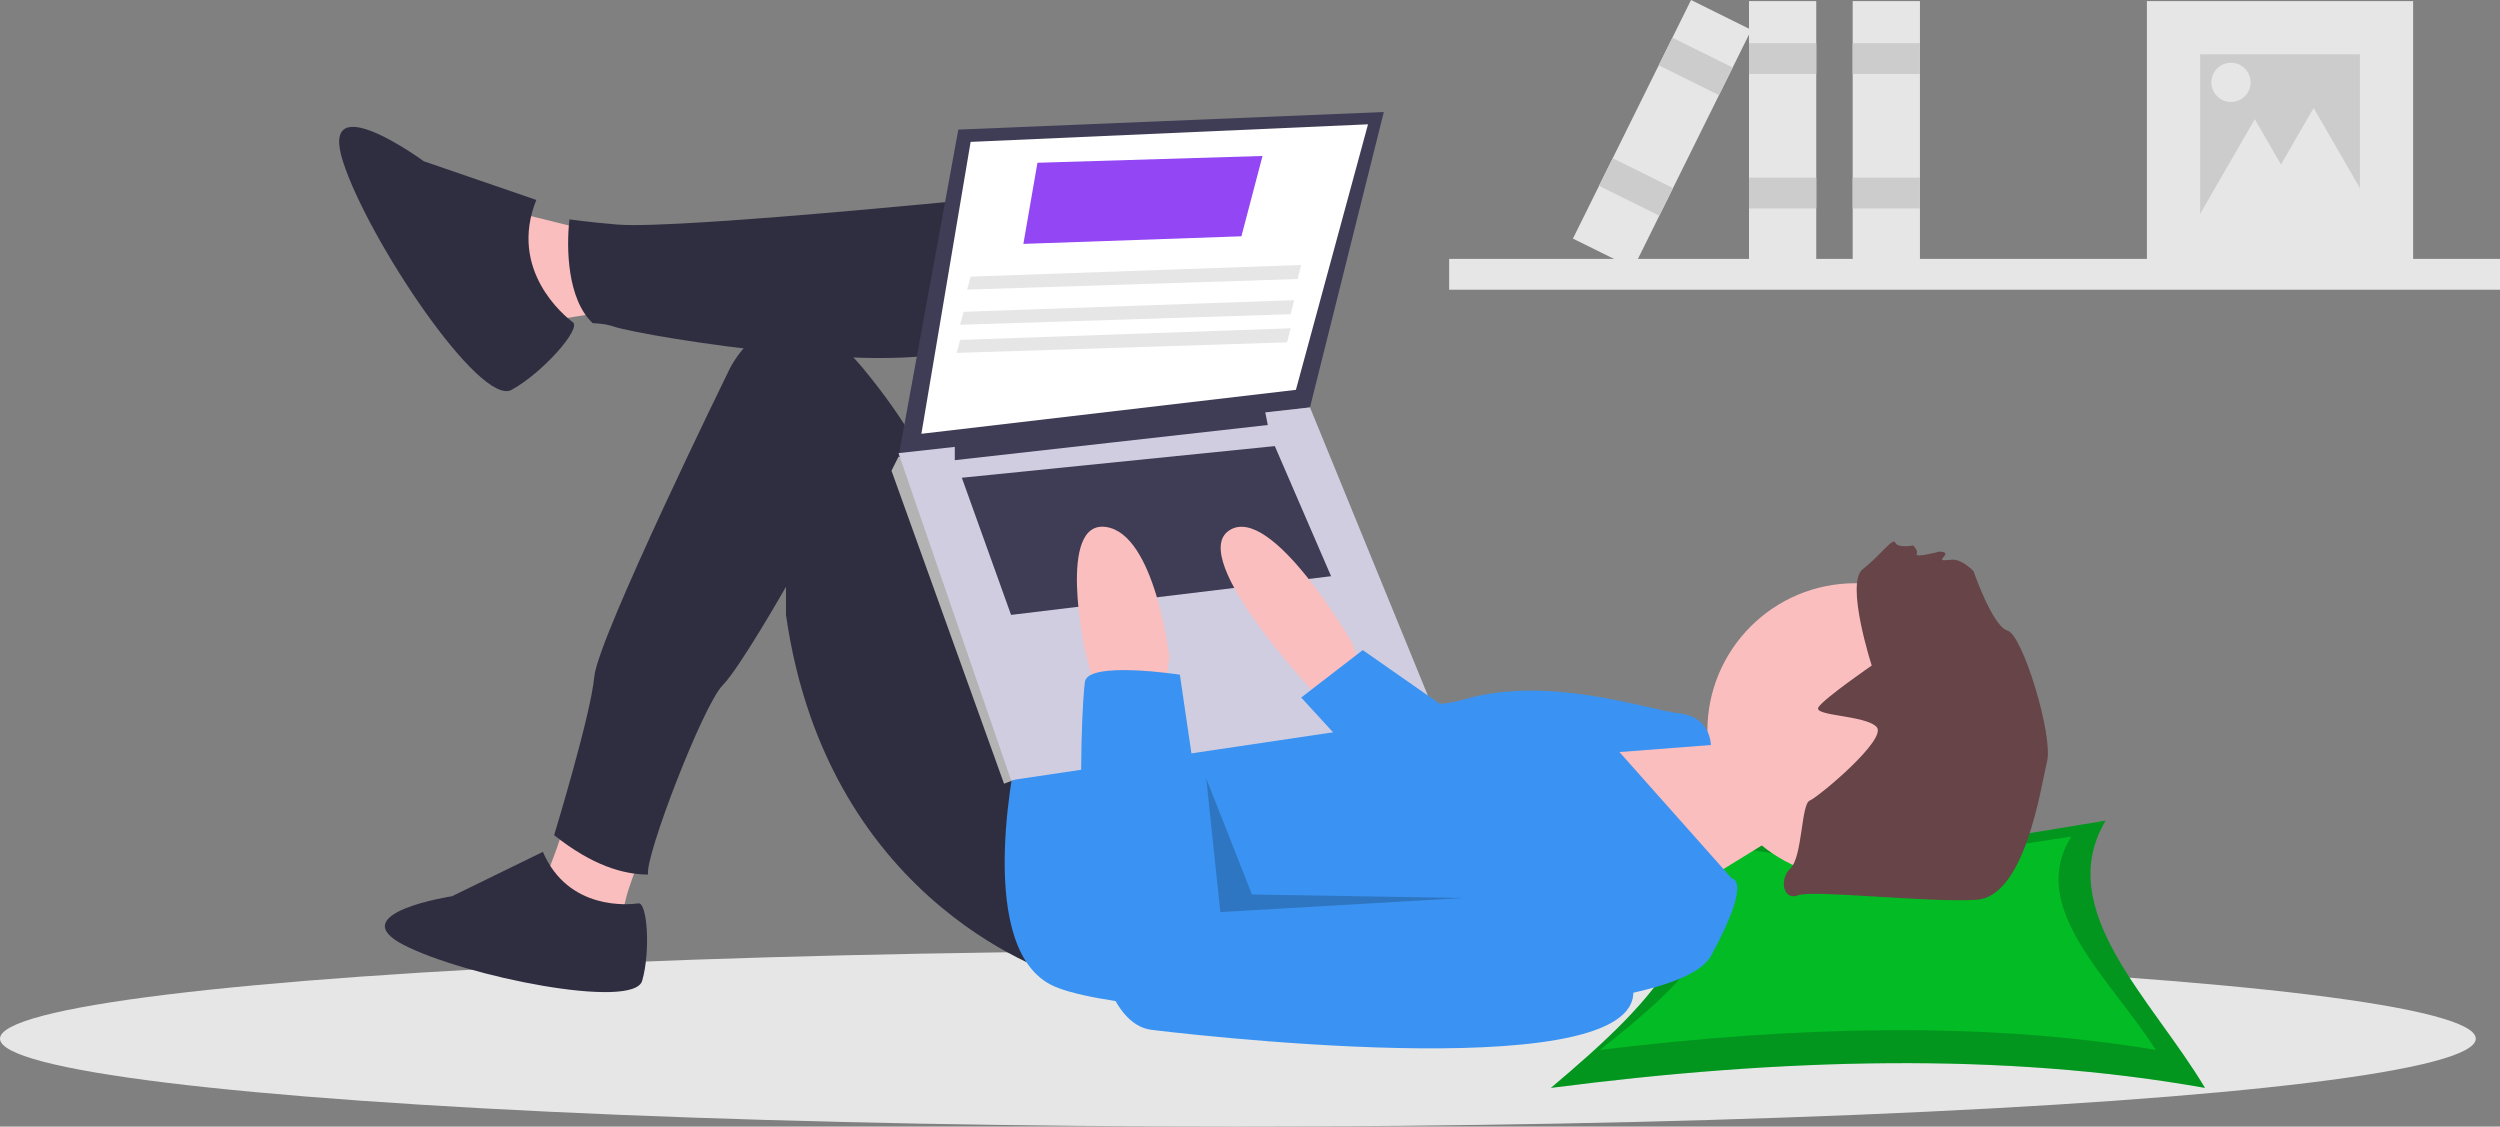 <?xml version="1.0" encoding="UTF-8" standalone="no"?>
<svg
   id="b3df86d2-2022-47c6-a781-bb5144daf06b"
   data-name="Layer 1"
   width="802.027"
   height="361.421"
   viewBox="0 0 802.027 361.421"
   version="1.1"
   sodipodi:docname="undraw_researching_22gp.svg"
   inkscape:version="1.1 (1:1.1+202105261517+ce6663b3b7)"
   xmlns:inkscape="http://www.inkscape.org/namespaces/inkscape"
   xmlns:sodipodi="http://sodipodi.sourceforge.net/DTD/sodipodi-0.dtd"
   xmlns="http://www.w3.org/2000/svg"
   xmlns:svg="http://www.w3.org/2000/svg"
   xmlns:rdf="http://www.w3.org/1999/02/22-rdf-syntax-ns#"
   xmlns:cc="http://creativecommons.org/ns#"
   xmlns:dc="http://purl.org/dc/elements/1.1/">
  <rect x="0" y="0" width="802.027" height="361.421" fill="#808080" stroke="none"/>
  <defs
     id="defs153" />
  <sodipodi:namedview
     pagecolor="#ffffff"
     bordercolor="#666666"
     borderopacity="1"
     objecttolerance="10"
     gridtolerance="10"
     guidetolerance="10"
     inkscape:pageopacity="0"
     inkscape:pageshadow="2"
     inkscape:window-width="2518"
     inkscape:window-height="1398"
     id="namedview151"
     showgrid="false"
     inkscape:zoom="1.0949097"
     inkscape:cx="205.95306"
     inkscape:cy="176.7269"
     inkscape:window-x="1962"
     inkscape:window-y="42"
     inkscape:window-maximized="1"
     inkscape:current-layer="b3df86d2-2022-47c6-a781-bb5144daf06b"
     inkscape:document-rotation="0"
     fit-margin-top="0"
     fit-margin-left="0"
     fit-margin-right="0"
     fit-margin-bottom="0"
     inkscape:pagecheckerboard="0" />
  <title
     id="title2">researching</title>
  <rect
     x="-802.027"
     y="-92.949"
     width="337.121"
     height="9.889"
     transform="scale(-1)"
     fill="#e6e6e6"
     id="rect64" />
  <rect
     x="-774.158"
     y="-85.757"
     width="85.404"
     height="85.404"
     transform="scale(-1)"
     fill="#e6e6e6"
     id="rect66" />
  <rect
     x="-757.077"
     y="-68.676"
     width="51.242"
     height="51.242"
     transform="scale(-1)"
     fill="#cccccc"
     id="rect68" />
  <rect
     x="-582.673"
     y="-85.757"
     width="21.576"
     height="85.404"
     transform="scale(-1)"
     fill="#e6e6e6"
     id="rect70" />
  <rect
     x="-582.673"
     y="-23.727"
     width="21.576"
     height="9.889"
     transform="scale(-1)"
     fill="#cccccc"
     id="rect72" />
  <rect
     x="-582.673"
     y="-66.878"
     width="21.576"
     height="9.889"
     transform="scale(-1)"
     fill="#cccccc"
     id="rect74" />
  <rect
     x="-615.936"
     y="-85.757"
     width="21.576"
     height="85.404"
     transform="scale(-1)"
     fill="#e6e6e6"
     id="rect76" />
  <rect
     x="-615.936"
     y="-23.727"
     width="21.576"
     height="9.889"
     transform="scale(-1)"
     fill="#cccccc"
     id="rect78" />
  <rect
     x="-615.936"
     y="-66.878"
     width="21.576"
     height="9.889"
     transform="scale(-1)"
     fill="#cccccc"
     id="rect80" />
  <rect
     x="-507.76"
     y="155.301"
     width="21.576"
     height="85.404"
     transform="rotate(-153.66)"
     fill="#e6e6e6"
     id="rect82" />
  <rect
     x="-507.76"
     y="217.332"
     width="21.576"
     height="9.889"
     transform="rotate(-153.66)"
     fill="#cccccc"
     id="rect84" />
  <rect
     x="-507.76"
     y="174.18"
     width="21.576"
     height="9.889"
     transform="rotate(-153.66)"
     fill="#cccccc"
     id="rect86" />
  <polygon
     points="742.244,343.768 763.975,343.768 753.109,324.948 742.244,306.129 731.379,324.948 720.514,343.768 "
     fill="#e6e6e6"
     id="polygon88"
     transform="translate(0,-271.495)" />
  <polygon
     points="723.365,347.364 745.096,347.364 734.231,328.544 723.365,309.725 712.5,328.544 701.635,347.364 "
     fill="#e6e6e6"
     id="polygon90"
     transform="translate(0,-271.495)" />
  <circle
     cx="715.724"
     cy="26.424"
     r="6.293"
     fill="#e6e6e6"
     id="circle92" />
  <ellipse
     cx="397.129"
     cy="333.216"
     rx="397.129"
     ry="28.205"
     fill="#e6e6e6"
     id="ellipse94" />
  <path
     d="m 707.387,349.011 c -64.755,-11.525 -135.567,-9.609 -209.847,0 33.855,-28.581 63.075,-57.163 29.219,-85.744 66.039,13.624 75.289,12.245 148.752,0 -17.039,28.581 14.836,57.163 31.875,85.744 z"
     fill="#03bc25"
     id="path96-5" />
  <path
     d="m 707.387,349.011 c -64.755,-11.525 -135.567,-9.609 -209.847,0 33.855,-28.581 63.075,-57.163 29.219,-85.744 66.039,13.624 75.289,12.245 148.752,0 -17.039,28.581 14.836,57.163 31.875,85.744 z"
     opacity="0.2"
     id="path98-3" />
  <path
     d="m 691.592,336.817 c -55.007,-9.2 -115.159,-7.67 -178.257,0 28.759,-22.814 53.58,-45.628 24.821,-68.442 56.098,10.875 63.955,9.774 126.359,0 -14.474,22.814 12.603,45.628 27.077,68.442 z"
     fill="#03bc25"
     id="path100-5" />
  <polygon
     points="537.591,466.249 557.899,469.634 568.053,498.967 538.72,517.019 504.873,466.249 536.463,466.249 "
     fill="#a0616a"
     id="polygon104"
     style="fill:#fbbebe;fill-opacity:1"
     transform="translate(0,-229.495)" />
  <circle
     cx="595.13"
     cy="234.498"
     r="47.385"
     fill="#a0616a"
     id="circle106"
     style="fill:#fbbebe;fill-opacity:1" />
  <path
     style="fill:#fbbebe;fill-opacity:1;stroke:none;stroke-width:2.268;stroke-linecap:round;stroke-linejoin:round"
     d="m 165.697,68.175 22.9,5.675 5.064,26.264 -20.785,3.34 C 167.681,92.689 159.119,86.356 165.697,68.175 Z"
     id="path1033"
     sodipodi:nodetypes="ccccc" />
  <path
     d="m 333.386,61.882 c 0,0 -115.025,11.873 -135.385,10.154 -9.534,-0.805 -15.318,-1.658 -15.318,-1.658 -1.061,9.271 -0.654,25.732 7.479,33.309 0,0 3.76,0.042 6.711,1.067 9.106,3.163 100.411,18.051 116.205,4.513 15.795,-13.539 20.308,-47.385 20.308,-47.385 z"
     fill="#2f2e41"
     id="path108"
     style="fill:#2f2e41;fill-opacity:1"
     sodipodi:nodetypes="csccssc" />
  <path
     d="m 172.052,64.138 -36.103,-12.41 c 0,0 -33.846,-24.821 -25.949,0 7.897,24.821 44,78.975 54.154,73.334 10.154,-5.641 22.366,-19.643 19.644,-21.668 -2.721,-2.025 -20.773,-16.691 -11.747,-39.255 z"
     fill="#2f2e41"
     id="path112" />
  <path
     d="m 211.704,256.409 c -1.73,7.359 -9.558,26.079 -10.85,31.685 -1.47,6.382 -2.46,9.367 -2.46,9.367 l -26.342,-5.425 2.008,-8.214 c 0,0 8.812,-20.143 9.941,-32.554 z"
     fill="#2f2e41"
     id="path1031"
     style="fill:#fbbebe;fill-opacity:1"
     sodipodi:nodetypes="csccccc" />
  <path
     d="m 341.283,313.472 c 0,0 -75.59,-21.436 -89.128,-116.205 v -9.026 c 0,0 -14.956,26.238 -20.308,31.59 -6.205,6.205 -25.071,55.104 -23.943,60.745 -7.982,-0.051 -17.879,-2.898 -30.14,-12.648 0,0 11.774,-38.507 12.903,-50.917 1.128,-12.41 43.436,-98.718 43.436,-98.718 0,0 15.795,-32.718 42.872,0 27.077,32.718 29.333,55.282 29.333,55.282 l 34.974,67.693 z"
     fill="#2f2e41"
     id="path110"
     style="fill:#2f2e41;fill-opacity:1"
     sodipodi:nodetypes="cccsccscsccc" />
  <path
     d="m 326.616,239.011 c 0,0 -14.667,63.18 10.154,76.718 24.821,13.539 198.565,15.795 212.103,-9.026 13.538,-24.821 6.769,-24.821 6.769,-24.821 l -36.103,-40.616 29.333,-2.256 c 0,0 0,-9.026 -10.154,-10.154 -10.154,-1.128 -41.744,-12.41 -68.821,-4.513 -27.077,7.897 -42.872,-15.795 -42.872,-15.795 z"
     fill="#575a89"
     id="path116"
     style="fill:#3a93f2;fill-opacity:1" />
  <polygon
     points="420.258,360.198 443.95,265.428 307.437,271.069 288.257,375.993 "
     fill="#3f3d56"
     id="polygon118"
     transform="translate(0,-229.495)" />
  <polygon
     points="415.745,354.557 438.873,269.377 311.386,275.018 295.591,368.659 "
     fill="#ffffff"
     id="polygon120"
     transform="translate(0,-229.495)" />
  <polygon
     points="292.77,377.121 288.257,375.993 286.001,380.505 322.104,480.916 325.499,479.618 326.616,473.019 "
     fill="#b3b3b3"
     id="polygon122"
     transform="translate(0,-229.495)" />
  <polygon
     points="460.873,459.48 420.258,360.198 288.257,374.864 324.36,479.788 "
     fill="#d0cde1"
     id="polygon124"
     transform="translate(0,-229.495)" />
  <polygon
     points="398.258,305.301 405.027,279.531 332.822,281.71 328.309,307.736 "
     fill="#03bc25"
     id="polygon142-6"
     style="fill:#9246f4;fill-opacity:1"
     transform="translate(0,-229.495)" />
  <polygon
     points="406.719,365.839 405.591,360.198 306.309,371.48 306.309,377.121 "
     fill="#3f3d56"
     id="polygon126"
     transform="translate(0,-229.495)" />
  <polygon
     points="427.027,414.352 408.976,372.608 308.565,382.762 324.36,426.762 "
     fill="#3f3d56"
     id="polygon128"
     transform="translate(0,-229.495)" />
  <path
     d="m 437.181,215.318 -3.385,-9.026 c 0,0 -25.949,-45.128 -39.487,-36.103 -13.539,9.026 28.205,53.026 28.205,53.026 h 13.539 z"
     fill="#a0616a"
     id="path130"
     style="fill:#fbbebe;fill-opacity:1" />
  <path
     d="m 351.437,222.087 -3.385,-13.539 c 0,0 -9.026,-41.744 6.769,-39.487 15.795,2.256 20.308,41.744 20.308,41.744 l -1.128,9.026 z"
     fill="#a0616a"
     id="path132"
     style="fill:#fbbebe;fill-opacity:1" />
  <path
     d="m 378.514,216.446 c 0,0 -29.333,-4.513 -30.462,2.256 -1.128,6.769 -6.769,108.308 21.436,111.693 28.205,3.385 168.103,18.051 153.436,-16.923 -14.667,-34.974 -37.231,-30.462 -37.231,-30.462 l -95.898,10.154 z"
     fill="#575a89"
     id="path134"
     style="fill:#3a93f2;fill-opacity:1" />
  <polygon
     points="417.437,453.275 442.258,480.352 467.078,458.916 437.181,438.044 "
     fill="#575a89"
     id="polygon136"
     style="fill:#3a93f2;fill-opacity:1"
     transform="translate(0,-229.495)" />
  <polygon
     points="469.335,517.583 401.642,516.455 386.976,479.224 391.488,522.096 "
     opacity="0.2"
     id="polygon138"
     transform="translate(0,-229.495)" />
  <polygon
     points="417.437,314.505 311.386,318.239 310.258,322.403 416.309,319.018 "
     fill="#e6e6e6"
     id="polygon144"
     transform="translate(0,-229.495)" />
  <polygon
     points="415.181,325.787 309.129,329.521 308.001,333.685 414.053,330.3 "
     fill="#e6e6e6"
     id="polygon146"
     transform="translate(0,-229.495)" />
  <polygon
     points="414.053,334.813 308.001,338.546 306.873,342.71 412.924,339.326 "
     fill="#e6e6e6"
     id="polygon148"
     transform="translate(0,-229.495)" />
  <path
     d="m 600.473,213.514 c 0,0 -8.566,-26.47 -2.878,-30.908 5.689,-4.439 9.715,-10.343 10.458,-8.506 0.743,1.838 5.709,0.899 5.709,0.899 0,0 1.662,1.466 1.115,2.756 -0.547,1.291 7.175,-0.763 7.175,-0.763 0,0 3.128,-0.196 1.662,1.466 -1.466,1.662 -0.547,1.29 2.581,1.095 3.128,-0.196 6.824,3.655 6.824,3.655 0,0 6.141,17.829 10.931,19.099 4.79,1.27 14.667,33.625 12.674,41.914 -1.993,8.289 -7.013,43.461 -22.654,44.44 -15.641,0.98 -52.649,-3.297 -57.243,-1.44 -4.594,1.858 -6.276,-4.945 -2.425,-8.641 3.851,-3.695 3.418,-20.626 6.175,-21.741 2.756,-1.115 25.14,-19.788 21.444,-23.639 -3.695,-3.851 -20.626,-3.418 -18.613,-6.371 2.013,-2.952 17.066,-13.316 17.066,-13.316 z"
     fill="#664447"
     stroke-width="1.147"
     id="path292" />
  <path
     d="m 174.169,273.283 -29.144,14.233 c 0,0 -35.244,5.422 -15.589,15.589 19.655,10.166 73.876,21.011 76.587,11.522 2.711,-9.489 1.635,-25.236 -1.216,-24.818 -2.851,0.418 -22.506,2.452 -30.639,-16.526 z"
     fill="#2f2e41"
     id="path114" />
</svg>

